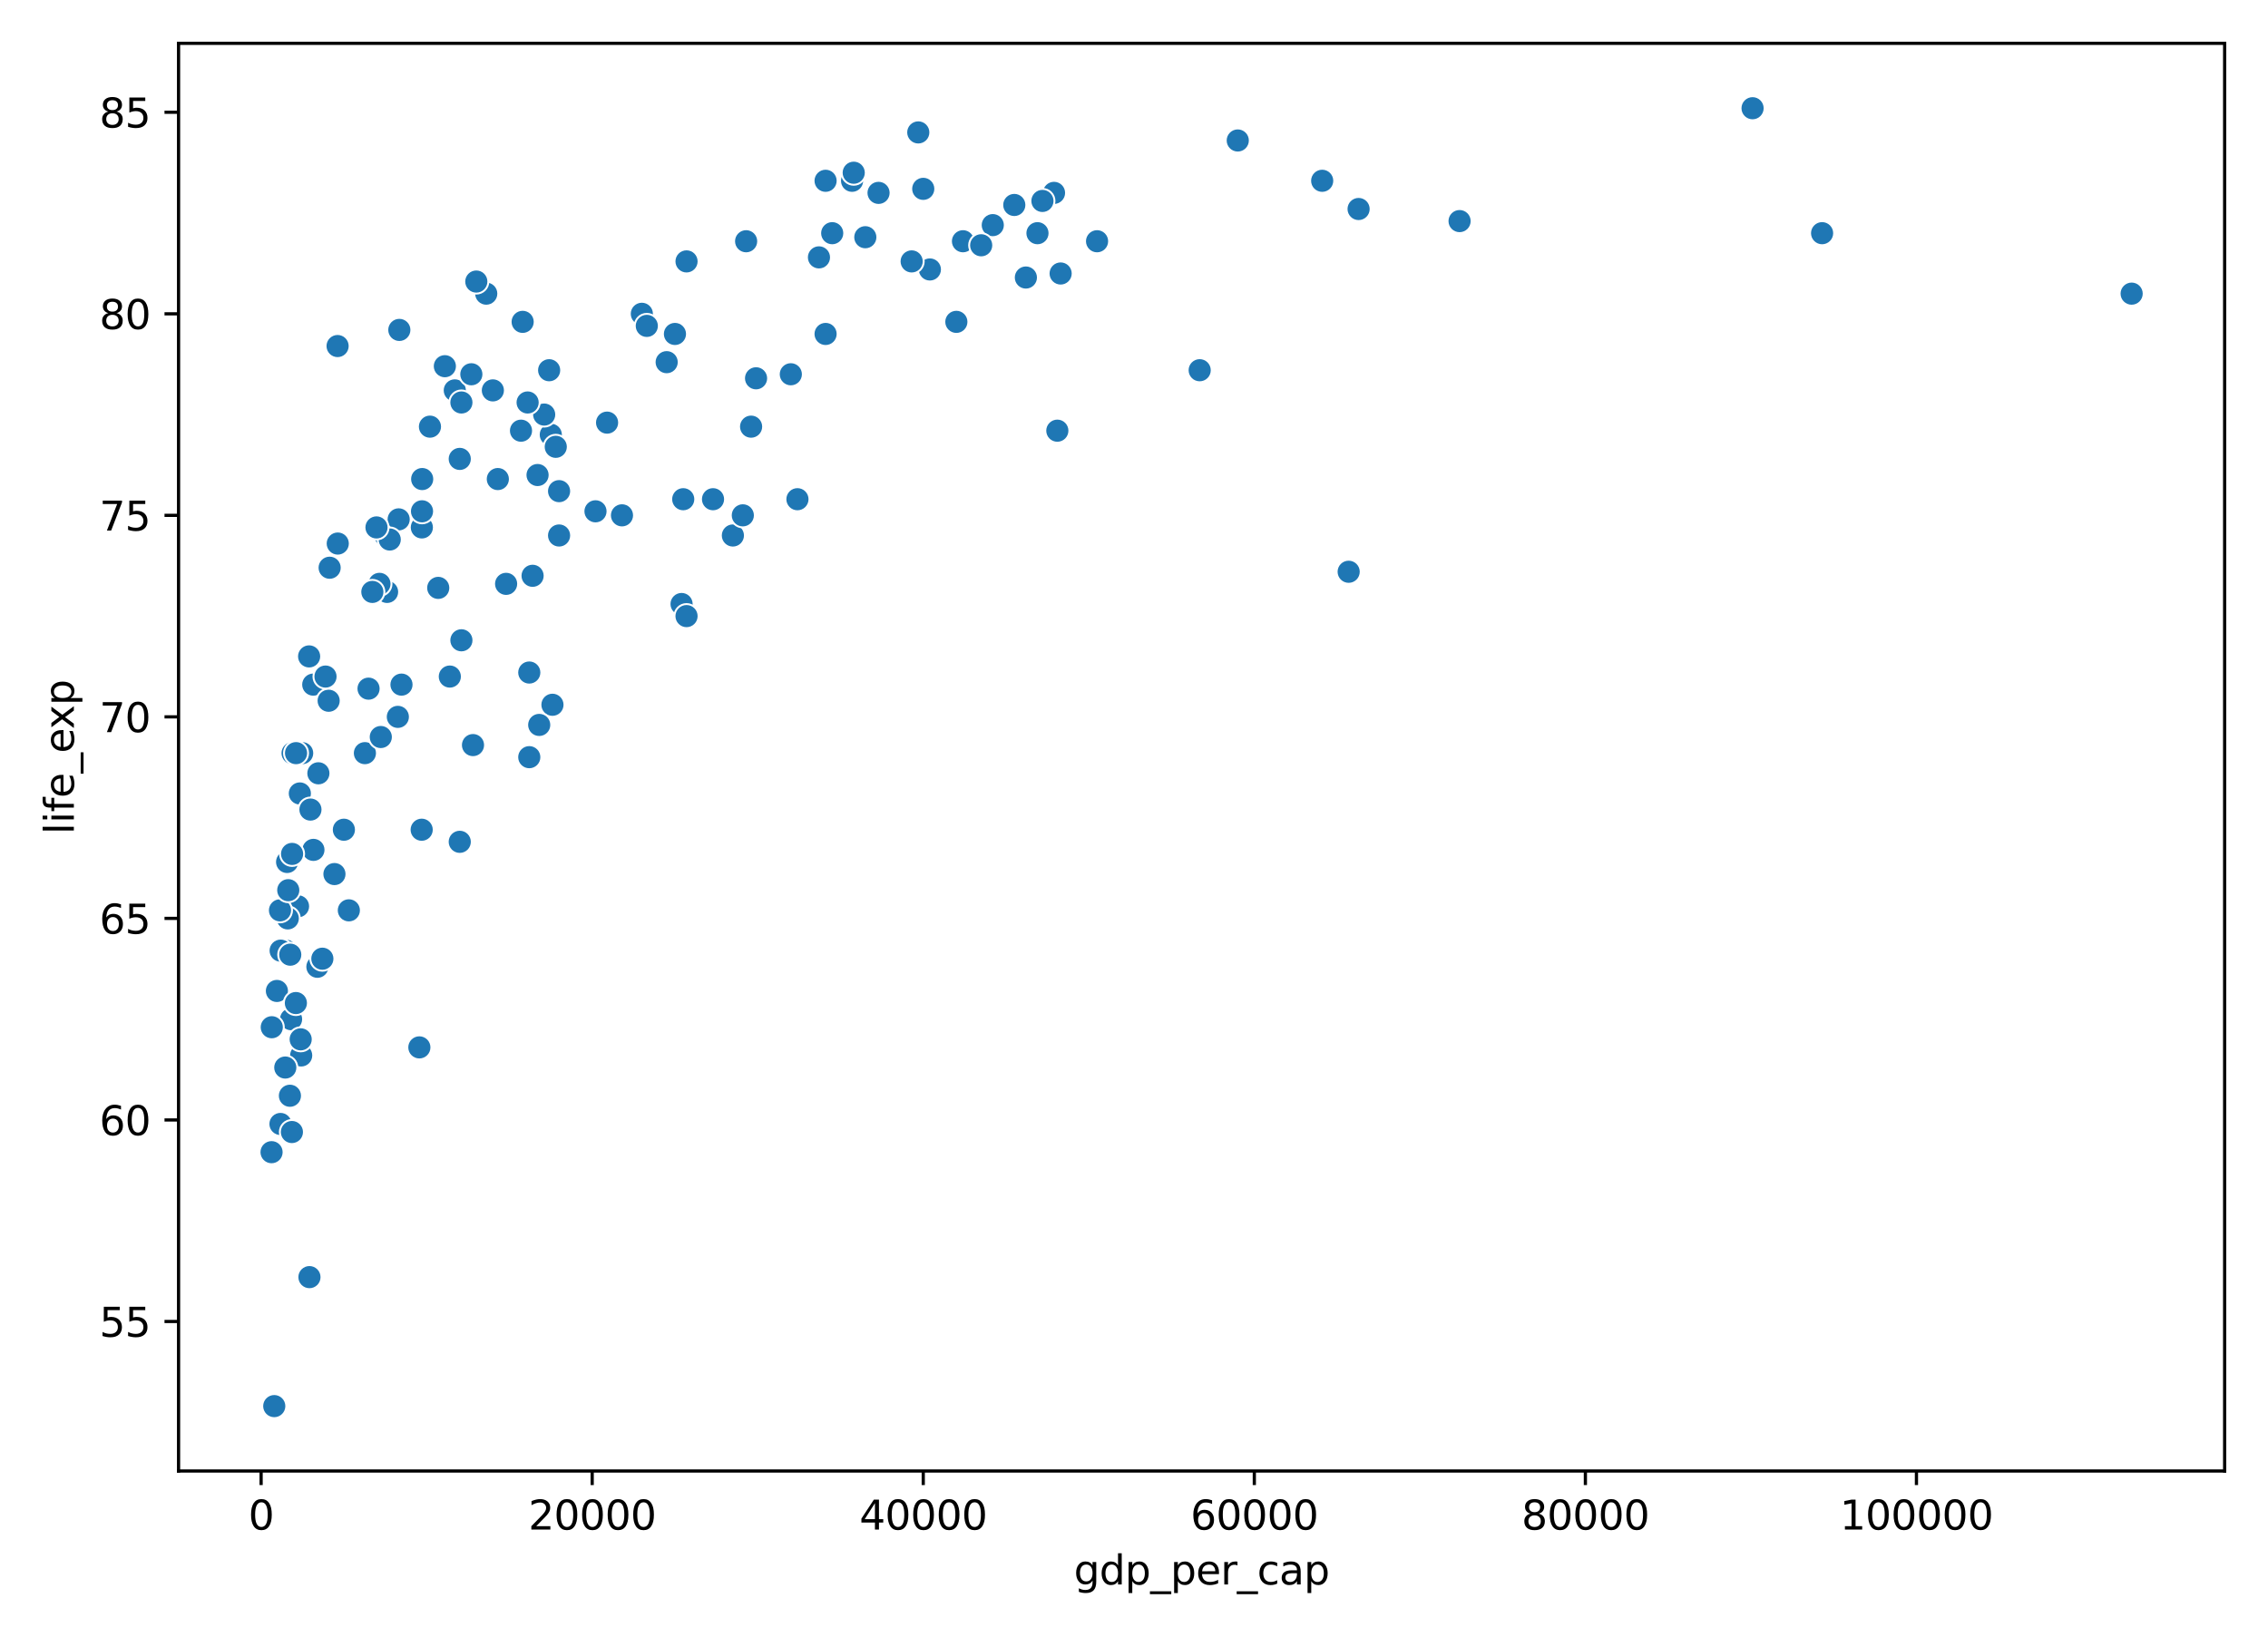 <?xml version="1.0" encoding="utf-8" standalone="no"?>
<!DOCTYPE svg PUBLIC "-//W3C//DTD SVG 1.1//EN"
  "http://www.w3.org/Graphics/SVG/1.1/DTD/svg11.dtd">
<svg height="408pt" version="1.1" viewBox="0 0 565 408" width="565pt" xmlns="http://www.w3.org/2000/svg" xmlns:xlink="http://www.w3.org/1999/xlink">
 <defs>
  <style type="text/css">*{stroke-linecap:butt;stroke-linejoin:round;}</style>
 </defs>
 <g id="figure_1">
  <g id="patch_1">
   <path d="M 0 408 
L 565 408 
L 565 0 
L 0 0 
z
" style="fill:#ffffff;"/>
  </g>
  <g id="axes_1">
   <g id="patch_2">
    <path d="M 44.481 366.566 
L 554.2 366.566 
L 554.2 10.8 
L 44.481 10.8 
z
" style="fill:#ffffff;"/>
   </g>
   <g id="PathCollection_1">
    <defs>
     <path d="M 0 3 
C 0.796 3 1.559 2.684 2.121 2.121 
C 2.684 1.559 3 0.796 3 0 
C 3 -0.796 2.684 -1.559 2.121 -2.121 
C 1.559 -2.684 0.796 -3 0 -3 
C -0.796 -3 -1.559 -2.684 -2.121 -2.121 
C -2.684 -1.559 -3 -0.796 -3 0 
C -3 0.796 -2.684 1.559 -2.121 2.121 
C -1.559 2.684 -0.796 3 0 3 
z
" id="m1c9cfbc303" style="stroke:#ffffff;stroke-width:0.48;"/>
    </defs>
    <g clip-path="url(#p5a96215a3f)">
     <use style="fill:#1f77b4;stroke:#ffffff;stroke-width:0.48;" x="239.895" xlink:href="#m1c9cfbc303" y="60.117"/>
     <use style="fill:#1f77b4;stroke:#ffffff;stroke-width:0.48;" x="264.225" xlink:href="#m1c9cfbc303" y="68.152"/>
     <use style="fill:#1f77b4;stroke:#ffffff;stroke-width:0.48;" x="338.452" xlink:href="#m1c9cfbc303" y="52.082"/>
     <use style="fill:#1f77b4;stroke:#ffffff;stroke-width:0.48;" x="262.575" xlink:href="#m1c9cfbc303" y="48.064"/>
     <use style="fill:#1f77b4;stroke:#ffffff;stroke-width:0.48;" x="273.297" xlink:href="#m1c9cfbc303" y="60.117"/>
     <use style="fill:#1f77b4;stroke:#ffffff;stroke-width:0.48;" x="308.349" xlink:href="#m1c9cfbc303" y="35.007"/>
     <use style="fill:#1f77b4;stroke:#ffffff;stroke-width:0.48;" x="259.689" xlink:href="#m1c9cfbc303" y="50.073"/>
     <use style="fill:#1f77b4;stroke:#ffffff;stroke-width:0.48;" x="215.565" xlink:href="#m1c9cfbc303" y="59.113"/>
     <use style="fill:#1f77b4;stroke:#ffffff;stroke-width:0.48;" x="247.318" xlink:href="#m1c9cfbc303" y="56.099"/>
     <use style="fill:#1f77b4;stroke:#ffffff;stroke-width:0.48;" x="258.452" xlink:href="#m1c9cfbc303" y="58.108"/>
     <use style="fill:#1f77b4;stroke:#ffffff;stroke-width:0.48;" x="252.678" xlink:href="#m1c9cfbc303" y="51.077"/>
     <use style="fill:#1f77b4;stroke:#ffffff;stroke-width:0.48;" x="130.203" xlink:href="#m1c9cfbc303" y="80.205"/>
     <use style="fill:#1f77b4;stroke:#ffffff;stroke-width:0.48;" x="205.668" xlink:href="#m1c9cfbc303" y="45.051"/>
     <use style="fill:#1f77b4;stroke:#ffffff;stroke-width:0.48;" x="453.917" xlink:href="#m1c9cfbc303" y="58.108"/>
     <use style="fill:#1f77b4;stroke:#ffffff;stroke-width:0.48;" x="231.647" xlink:href="#m1c9cfbc303" y="67.148"/>
     <use style="fill:#1f77b4;stroke:#ffffff;stroke-width:0.48;" x="363.607" xlink:href="#m1c9cfbc303" y="55.095"/>
     <use style="fill:#1f77b4;stroke:#ffffff;stroke-width:0.48;" x="255.565" xlink:href="#m1c9cfbc303" y="69.157"/>
     <use style="fill:#1f77b4;stroke:#ffffff;stroke-width:0.48;" x="244.431" xlink:href="#m1c9cfbc303" y="61.121"/>
     <use style="fill:#1f77b4;stroke:#ffffff;stroke-width:0.48;" x="298.864" xlink:href="#m1c9cfbc303" y="92.258"/>
     <use style="fill:#1f77b4;stroke:#ffffff;stroke-width:0.48;" x="205.668" xlink:href="#m1c9cfbc303" y="83.219"/>
     <use style="fill:#1f77b4;stroke:#ffffff;stroke-width:0.48;" x="335.978" xlink:href="#m1c9cfbc303" y="142.479"/>
     <use style="fill:#1f77b4;stroke:#ffffff;stroke-width:0.48;" x="227.111" xlink:href="#m1c9cfbc303" y="65.139"/>
     <use style="fill:#1f77b4;stroke:#ffffff;stroke-width:0.48;" x="139.276" xlink:href="#m1c9cfbc303" y="122.391"/>
     <use style="fill:#1f77b4;stroke:#ffffff;stroke-width:0.48;" x="229.998" xlink:href="#m1c9cfbc303" y="47.06"/>
     <use style="fill:#1f77b4;stroke:#ffffff;stroke-width:0.48;" x="159.894" xlink:href="#m1c9cfbc303" y="78.197"/>
     <use style="fill:#1f77b4;stroke:#ffffff;stroke-width:0.48;" x="96.43" xlink:href="#m1c9cfbc303" y="147.502"/>
     <use style="fill:#1f77b4;stroke:#ffffff;stroke-width:0.48;" x="263.4" xlink:href="#m1c9cfbc303" y="107.325"/>
     <use style="fill:#1f77b4;stroke:#ffffff;stroke-width:0.48;" x="531.031" xlink:href="#m1c9cfbc303" y="73.174"/>
     <use style="fill:#1f77b4;stroke:#ffffff;stroke-width:0.48;" x="212.266" xlink:href="#m1c9cfbc303" y="45.051"/>
     <use style="fill:#1f77b4;stroke:#ffffff;stroke-width:0.48;" x="161.131" xlink:href="#m1c9cfbc303" y="81.21"/>
     <use style="fill:#1f77b4;stroke:#ffffff;stroke-width:0.48;" x="124.018" xlink:href="#m1c9cfbc303" y="119.378"/>
     <use style="fill:#1f77b4;stroke:#ffffff;stroke-width:0.48;" x="151.234" xlink:href="#m1c9cfbc303" y="105.316"/>
     <use style="fill:#1f77b4;stroke:#ffffff;stroke-width:0.48;" x="436.597" xlink:href="#m1c9cfbc303" y="26.971"/>
     <use style="fill:#1f77b4;stroke:#ffffff;stroke-width:0.48;" x="96.017" xlink:href="#m1c9cfbc303" y="133.44"/>
     <use style="fill:#1f77b4;stroke:#ffffff;stroke-width:0.48;" x="212.678" xlink:href="#m1c9cfbc303" y="43.042"/>
     <use style="fill:#1f77b4;stroke:#ffffff;stroke-width:0.48;" x="238.245" xlink:href="#m1c9cfbc303" y="80.205"/>
     <use style="fill:#1f77b4;stroke:#ffffff;stroke-width:0.48;" x="182.575" xlink:href="#m1c9cfbc303" y="133.44"/>
     <use style="fill:#1f77b4;stroke:#ffffff;stroke-width:0.48;" x="188.348" xlink:href="#m1c9cfbc303" y="94.267"/>
     <use style="fill:#1f77b4;stroke:#ffffff;stroke-width:0.48;" x="91.811" xlink:href="#m1c9cfbc303" y="171.608"/>
     <use style="fill:#1f77b4;stroke:#ffffff;stroke-width:0.48;" x="198.657" xlink:href="#m1c9cfbc303" y="124.4"/>
     <use style="fill:#1f77b4;stroke:#ffffff;stroke-width:0.48;" x="121.131" xlink:href="#m1c9cfbc303" y="73.174"/>
     <use style="fill:#1f77b4;stroke:#ffffff;stroke-width:0.48;" x="204.018" xlink:href="#m1c9cfbc303" y="64.135"/>
     <use style="fill:#1f77b4;stroke:#ffffff;stroke-width:0.48;" x="84.1" xlink:href="#m1c9cfbc303" y="86.232"/>
     <use style="fill:#1f77b4;stroke:#ffffff;stroke-width:0.48;" x="137.214" xlink:href="#m1c9cfbc303" y="108.329"/>
     <use style="fill:#1f77b4;stroke:#ffffff;stroke-width:0.48;" x="170.204" xlink:href="#m1c9cfbc303" y="124.4"/>
     <use style="fill:#1f77b4;stroke:#ffffff;stroke-width:0.48;" x="207.317" xlink:href="#m1c9cfbc303" y="58.108"/>
     <use style="fill:#1f77b4;stroke:#ffffff;stroke-width:0.48;" x="107.11" xlink:href="#m1c9cfbc303" y="106.32"/>
     <use style="fill:#1f77b4;stroke:#ffffff;stroke-width:0.48;" x="329.38" xlink:href="#m1c9cfbc303" y="45.051"/>
     <use style="fill:#1f77b4;stroke:#ffffff;stroke-width:0.48;" x="136.801" xlink:href="#m1c9cfbc303" y="92.258"/>
     <use style="fill:#1f77b4;stroke:#ffffff;stroke-width:0.48;" x="177.626" xlink:href="#m1c9cfbc303" y="124.4"/>
     <use style="fill:#1f77b4;stroke:#ffffff;stroke-width:0.48;" x="218.864" xlink:href="#m1c9cfbc303" y="48.064"/>
     <use style="fill:#1f77b4;stroke:#ffffff;stroke-width:0.48;" x="197.008" xlink:href="#m1c9cfbc303" y="93.263"/>
     <use style="fill:#1f77b4;stroke:#ffffff;stroke-width:0.48;" x="99.316" xlink:href="#m1c9cfbc303" y="129.422"/>
     <use style="fill:#1f77b4;stroke:#ffffff;stroke-width:0.48;" x="154.946" xlink:href="#m1c9cfbc303" y="128.418"/>
     <use style="fill:#1f77b4;stroke:#ffffff;stroke-width:0.48;" x="228.761" xlink:href="#m1c9cfbc303" y="32.998"/>
     <use style="fill:#1f77b4;stroke:#ffffff;stroke-width:0.48;" x="84.141" xlink:href="#m1c9cfbc303" y="135.449"/>
     <use style="fill:#1f77b4;stroke:#ffffff;stroke-width:0.48;" x="169.791" xlink:href="#m1c9cfbc303" y="150.515"/>
     <use style="fill:#1f77b4;stroke:#ffffff;stroke-width:0.48;" x="94.533" xlink:href="#m1c9cfbc303" y="145.493"/>
     <use style="fill:#1f77b4;stroke:#ffffff;stroke-width:0.48;" x="187.111" xlink:href="#m1c9cfbc303" y="106.32"/>
     <use style="fill:#1f77b4;stroke:#ffffff;stroke-width:0.48;" x="114.533" xlink:href="#m1c9cfbc303" y="114.356"/>
     <use style="fill:#1f77b4;stroke:#ffffff;stroke-width:0.48;" x="118.657" xlink:href="#m1c9cfbc303" y="70.161"/>
     <use style="fill:#1f77b4;stroke:#ffffff;stroke-width:0.48;" x="185.874" xlink:href="#m1c9cfbc303" y="60.117"/>
     <use style="fill:#1f77b4;stroke:#ffffff;stroke-width:0.48;" x="85.667" xlink:href="#m1c9cfbc303" y="206.762"/>
     <use style="fill:#1f77b4;stroke:#ffffff;stroke-width:0.48;" x="171.028" xlink:href="#m1c9cfbc303" y="153.528"/>
     <use style="fill:#1f77b4;stroke:#ffffff;stroke-width:0.48;" x="99.11" xlink:href="#m1c9cfbc303" y="178.639"/>
     <use style="fill:#1f77b4;stroke:#ffffff;stroke-width:0.48;" x="133.915" xlink:href="#m1c9cfbc303" y="118.373"/>
     <use style="fill:#1f77b4;stroke:#ffffff;stroke-width:0.48;" x="92.76" xlink:href="#m1c9cfbc303" y="147.502"/>
     <use style="fill:#1f77b4;stroke:#ffffff;stroke-width:0.48;" x="126.08" xlink:href="#m1c9cfbc303" y="145.493"/>
     <use style="fill:#1f77b4;stroke:#ffffff;stroke-width:0.48;" x="138.451" xlink:href="#m1c9cfbc303" y="111.342"/>
     <use style="fill:#1f77b4;stroke:#ffffff;stroke-width:0.48;" x="78.038" xlink:href="#m1c9cfbc303" y="170.603"/>
     <use style="fill:#1f77b4;stroke:#ffffff;stroke-width:0.48;" x="166.08" xlink:href="#m1c9cfbc303" y="90.25"/>
     <use style="fill:#1f77b4;stroke:#ffffff;stroke-width:0.48;" x="132.678" xlink:href="#m1c9cfbc303" y="143.484"/>
     <use style="fill:#1f77b4;stroke:#ffffff;stroke-width:0.48;" x="168.142" xlink:href="#m1c9cfbc303" y="83.219"/>
     <use style="fill:#1f77b4;stroke:#ffffff;stroke-width:0.48;" x="185.049" xlink:href="#m1c9cfbc303" y="128.418"/>
     <use style="fill:#1f77b4;stroke:#ffffff;stroke-width:0.48;" x="139.276" xlink:href="#m1c9cfbc303" y="133.44"/>
     <use style="fill:#1f77b4;stroke:#ffffff;stroke-width:0.48;" x="171.028" xlink:href="#m1c9cfbc303" y="65.139"/>
     <use style="fill:#1f77b4;stroke:#ffffff;stroke-width:0.48;" x="117.832" xlink:href="#m1c9cfbc303" y="185.67"/>
     <use style="fill:#1f77b4;stroke:#ffffff;stroke-width:0.48;" x="86.904" xlink:href="#m1c9cfbc303" y="226.851"/>
     <use style="fill:#1f77b4;stroke:#ffffff;stroke-width:0.48;" x="137.626" xlink:href="#m1c9cfbc303" y="175.625"/>
     <use style="fill:#1f77b4;stroke:#ffffff;stroke-width:0.48;" x="122.781" xlink:href="#m1c9cfbc303" y="97.281"/>
     <use style="fill:#1f77b4;stroke:#ffffff;stroke-width:0.48;" x="97.09" xlink:href="#m1c9cfbc303" y="134.444"/>
     <use style="fill:#1f77b4;stroke:#ffffff;stroke-width:0.48;" x="131.853" xlink:href="#m1c9cfbc303" y="167.59"/>
     <use style="fill:#1f77b4;stroke:#ffffff;stroke-width:0.48;" x="113.296" xlink:href="#m1c9cfbc303" y="97.281"/>
     <use style="fill:#1f77b4;stroke:#ffffff;stroke-width:0.48;" x="114.945" xlink:href="#m1c9cfbc303" y="159.555"/>
     <use style="fill:#1f77b4;stroke:#ffffff;stroke-width:0.48;" x="135.564" xlink:href="#m1c9cfbc303" y="103.307"/>
     <use style="fill:#1f77b4;stroke:#ffffff;stroke-width:0.48;" x="93.791" xlink:href="#m1c9cfbc303" y="131.431"/>
     <use style="fill:#1f77b4;stroke:#ffffff;stroke-width:0.48;" x="105.09" xlink:href="#m1c9cfbc303" y="131.431"/>
     <use style="fill:#1f77b4;stroke:#ffffff;stroke-width:0.48;" x="79.069" xlink:href="#m1c9cfbc303" y="240.913"/>
     <use style="fill:#1f77b4;stroke:#ffffff;stroke-width:0.48;" x="148.348" xlink:href="#m1c9cfbc303" y="127.413"/>
     <use style="fill:#1f77b4;stroke:#ffffff;stroke-width:0.48;" x="83.316" xlink:href="#m1c9cfbc303" y="217.811"/>
     <use style="fill:#1f77b4;stroke:#ffffff;stroke-width:0.48;" x="76.925" xlink:href="#m1c9cfbc303" y="163.572"/>
     <use style="fill:#1f77b4;stroke:#ffffff;stroke-width:0.48;" x="99.481" xlink:href="#m1c9cfbc303" y="82.214"/>
     <use style="fill:#1f77b4;stroke:#ffffff;stroke-width:0.48;" x="74.244" xlink:href="#m1c9cfbc303" y="225.846"/>
     <use style="fill:#1f77b4;stroke:#ffffff;stroke-width:0.48;" x="131.853" xlink:href="#m1c9cfbc303" y="188.683"/>
     <use style="fill:#1f77b4;stroke:#ffffff;stroke-width:0.48;" x="114.533" xlink:href="#m1c9cfbc303" y="209.776"/>
     <use style="fill:#1f77b4;stroke:#ffffff;stroke-width:0.48;" x="117.42" xlink:href="#m1c9cfbc303" y="93.263"/>
     <use style="fill:#1f77b4;stroke:#ffffff;stroke-width:0.48;" x="105.131" xlink:href="#m1c9cfbc303" y="127.413"/>
     <use style="fill:#1f77b4;stroke:#ffffff;stroke-width:0.48;" x="81.873" xlink:href="#m1c9cfbc303" y="174.621"/>
     <use style="fill:#1f77b4;stroke:#ffffff;stroke-width:0.48;" x="79.316" xlink:href="#m1c9cfbc303" y="192.7"/>
     <use style="fill:#1f77b4;stroke:#ffffff;stroke-width:0.48;" x="67.65" xlink:href="#m1c9cfbc303" y="287.116"/>
     <use style="fill:#1f77b4;stroke:#ffffff;stroke-width:0.48;" x="105.048" xlink:href="#m1c9cfbc303" y="206.762"/>
     <use style="fill:#1f77b4;stroke:#ffffff;stroke-width:0.48;" x="68.982" xlink:href="#m1c9cfbc303" y="246.939"/>
     <use style="fill:#1f77b4;stroke:#ffffff;stroke-width:0.48;" x="72.512" xlink:href="#m1c9cfbc303" y="253.97"/>
     <use style="fill:#1f77b4;stroke:#ffffff;stroke-width:0.48;" x="105.172" xlink:href="#m1c9cfbc303" y="119.378"/>
     <use style="fill:#1f77b4;stroke:#ffffff;stroke-width:0.48;" x="131.44" xlink:href="#m1c9cfbc303" y="100.294"/>
     <use style="fill:#1f77b4;stroke:#ffffff;stroke-width:0.48;" x="75.028" xlink:href="#m1c9cfbc303" y="263.01"/>
     <use style="fill:#1f77b4;stroke:#ffffff;stroke-width:0.48;" x="109.172" xlink:href="#m1c9cfbc303" y="146.497"/>
     <use style="fill:#1f77b4;stroke:#ffffff;stroke-width:0.48;" x="71.522" xlink:href="#m1c9cfbc303" y="214.798"/>
     <use style="fill:#1f77b4;stroke:#ffffff;stroke-width:0.48;" x="78.079" xlink:href="#m1c9cfbc303" y="211.784"/>
     <use style="fill:#1f77b4;stroke:#ffffff;stroke-width:0.48;" x="81.09" xlink:href="#m1c9cfbc303" y="168.594"/>
     <use style="fill:#1f77b4;stroke:#ffffff;stroke-width:0.48;" x="69.873" xlink:href="#m1c9cfbc303" y="280.085"/>
     <use style="fill:#1f77b4;stroke:#ffffff;stroke-width:0.48;" x="110.822" xlink:href="#m1c9cfbc303" y="91.254"/>
     <use style="fill:#1f77b4;stroke:#ffffff;stroke-width:0.48;" x="82.12" xlink:href="#m1c9cfbc303" y="141.475"/>
     <use style="fill:#1f77b4;stroke:#ffffff;stroke-width:0.48;" x="129.791" xlink:href="#m1c9cfbc303" y="107.325"/>
     <use style="fill:#1f77b4;stroke:#ffffff;stroke-width:0.48;" x="73.708" xlink:href="#m1c9cfbc303" y="249.952"/>
     <use style="fill:#1f77b4;stroke:#ffffff;stroke-width:0.48;" x="71.069" xlink:href="#m1c9cfbc303" y="266.023"/>
     <use style="fill:#1f77b4;stroke:#ffffff;stroke-width:0.48;" x="114.945" xlink:href="#m1c9cfbc303" y="100.294"/>
     <use style="fill:#1f77b4;stroke:#ffffff;stroke-width:0.48;" x="90.904" xlink:href="#m1c9cfbc303" y="187.678"/>
     <use style="fill:#1f77b4;stroke:#ffffff;stroke-width:0.48;" x="72.224" xlink:href="#m1c9cfbc303" y="273.054"/>
     <use style="fill:#1f77b4;stroke:#ffffff;stroke-width:0.48;" x="100.018" xlink:href="#m1c9cfbc303" y="170.603"/>
     <use style="fill:#1f77b4;stroke:#ffffff;stroke-width:0.48;" x="72.883" xlink:href="#m1c9cfbc303" y="187.678"/>
     <use style="fill:#1f77b4;stroke:#ffffff;stroke-width:0.48;" x="104.471" xlink:href="#m1c9cfbc303" y="261.001"/>
     <use style="fill:#1f77b4;stroke:#ffffff;stroke-width:0.48;" x="72.76" xlink:href="#m1c9cfbc303" y="212.789"/>
     <use style="fill:#1f77b4;stroke:#ffffff;stroke-width:0.48;" x="112.059" xlink:href="#m1c9cfbc303" y="168.594"/>
     <use style="fill:#1f77b4;stroke:#ffffff;stroke-width:0.48;" x="80.306" xlink:href="#m1c9cfbc303" y="238.904"/>
     <use style="fill:#1f77b4;stroke:#ffffff;stroke-width:0.48;" x="71.687" xlink:href="#m1c9cfbc303" y="228.86"/>
     <use style="fill:#1f77b4;stroke:#ffffff;stroke-width:0.48;" x="94.863" xlink:href="#m1c9cfbc303" y="183.661"/>
     <use style="fill:#1f77b4;stroke:#ffffff;stroke-width:0.48;" x="69.749" xlink:href="#m1c9cfbc303" y="226.851"/>
     <use style="fill:#1f77b4;stroke:#ffffff;stroke-width:0.48;" x="75.275" xlink:href="#m1c9cfbc303" y="187.678"/>
     <use style="fill:#1f77b4;stroke:#ffffff;stroke-width:0.48;" x="71.193" xlink:href="#m1c9cfbc303" y="236.895"/>
     <use style="fill:#1f77b4;stroke:#ffffff;stroke-width:0.48;" x="77.09" xlink:href="#m1c9cfbc303" y="318.253"/>
     <use style="fill:#1f77b4;stroke:#ffffff;stroke-width:0.48;" x="67.704" xlink:href="#m1c9cfbc303" y="255.979"/>
     <use style="fill:#1f77b4;stroke:#ffffff;stroke-width:0.48;" x="74.904" xlink:href="#m1c9cfbc303" y="258.992"/>
     <use style="fill:#1f77b4;stroke:#ffffff;stroke-width:0.48;" x="71.811" xlink:href="#m1c9cfbc303" y="221.829"/>
     <use style="fill:#1f77b4;stroke:#ffffff;stroke-width:0.48;" x="134.327" xlink:href="#m1c9cfbc303" y="180.647"/>
     <use style="fill:#1f77b4;stroke:#ffffff;stroke-width:0.48;" x="77.007" xlink:href="#m1c9cfbc303" y="163.572"/>
     <use style="fill:#1f77b4;stroke:#ffffff;stroke-width:0.48;" x="69.914" xlink:href="#m1c9cfbc303" y="236.895"/>
     <use style="fill:#1f77b4;stroke:#ffffff;stroke-width:0.48;" x="74.698" xlink:href="#m1c9cfbc303" y="197.723"/>
     <use style="fill:#1f77b4;stroke:#ffffff;stroke-width:0.48;" x="73.749" xlink:href="#m1c9cfbc303" y="187.678"/>
     <use style="fill:#1f77b4;stroke:#ffffff;stroke-width:0.48;" x="77.337" xlink:href="#m1c9cfbc303" y="201.74"/>
     <use style="fill:#1f77b4;stroke:#ffffff;stroke-width:0.48;" x="72.306" xlink:href="#m1c9cfbc303" y="237.899"/>
     <use style="fill:#1f77b4;stroke:#ffffff;stroke-width:0.48;" x="68.322" xlink:href="#m1c9cfbc303" y="350.394"/>
     <use style="fill:#1f77b4;stroke:#ffffff;stroke-width:0.48;" x="72.718" xlink:href="#m1c9cfbc303" y="282.094"/>
    </g>
   </g>
   <g id="matplotlib.axis_1">
    <g id="xtick_1">
     <g id="line2d_1">
      <defs>
       <path d="M 0 0 
L 0 3.5 
" id="m059829f1f1" style="stroke:#000000;stroke-width:0.8;"/>
      </defs>
      <g>
       <use style="stroke:#000000;stroke-width:0.8;" x="65.048" xlink:href="#m059829f1f1" y="366.566"/>
      </g>
     </g>
     <g id="text_1">
      <!-- 0 -->
      <g transform="translate(61.867 381.164)scale(0.1 -0.1)">
       <defs>
        <path d="M 2034 4250 
Q 1547 4250 1301 3770 
Q 1056 3291 1056 2328 
Q 1056 1369 1301 889 
Q 1547 409 2034 409 
Q 2525 409 2770 889 
Q 3016 1369 3016 2328 
Q 3016 3291 2770 3770 
Q 2525 4250 2034 4250 
z
M 2034 4750 
Q 2819 4750 3233 4129 
Q 3647 3509 3647 2328 
Q 3647 1150 3233 529 
Q 2819 -91 2034 -91 
Q 1250 -91 836 529 
Q 422 1150 422 2328 
Q 422 3509 836 4129 
Q 1250 4750 2034 4750 
z
" id="DejaVuSans-30" transform="scale(0.016)"/>
       </defs>
       <use xlink:href="#DejaVuSans-30"/>
      </g>
     </g>
    </g>
    <g id="xtick_2">
     <g id="line2d_2">
      <g>
       <use style="stroke:#000000;stroke-width:0.8;" x="147.523" xlink:href="#m059829f1f1" y="366.566"/>
      </g>
     </g>
     <g id="text_2">
      <!-- 20000 -->
      <g transform="translate(131.617 381.164)scale(0.1 -0.1)">
       <defs>
        <path d="M 1228 531 
L 3431 531 
L 3431 0 
L 469 0 
L 469 531 
Q 828 903 1448 1529 
Q 2069 2156 2228 2338 
Q 2531 2678 2651 2914 
Q 2772 3150 2772 3378 
Q 2772 3750 2511 3984 
Q 2250 4219 1831 4219 
Q 1534 4219 1204 4116 
Q 875 4013 500 3803 
L 500 4441 
Q 881 4594 1212 4672 
Q 1544 4750 1819 4750 
Q 2544 4750 2975 4387 
Q 3406 4025 3406 3419 
Q 3406 3131 3298 2873 
Q 3191 2616 2906 2266 
Q 2828 2175 2409 1742 
Q 1991 1309 1228 531 
z
" id="DejaVuSans-32" transform="scale(0.016)"/>
       </defs>
       <use xlink:href="#DejaVuSans-32"/>
       <use x="63.623" xlink:href="#DejaVuSans-30"/>
       <use x="127.246" xlink:href="#DejaVuSans-30"/>
       <use x="190.869" xlink:href="#DejaVuSans-30"/>
       <use x="254.492" xlink:href="#DejaVuSans-30"/>
      </g>
     </g>
    </g>
    <g id="xtick_3">
     <g id="line2d_3">
      <g>
       <use style="stroke:#000000;stroke-width:0.8;" x="229.998" xlink:href="#m059829f1f1" y="366.566"/>
      </g>
     </g>
     <g id="text_3">
      <!-- 40000 -->
      <g transform="translate(214.092 381.164)scale(0.1 -0.1)">
       <defs>
        <path d="M 2419 4116 
L 825 1625 
L 2419 1625 
L 2419 4116 
z
M 2253 4666 
L 3047 4666 
L 3047 1625 
L 3713 1625 
L 3713 1100 
L 3047 1100 
L 3047 0 
L 2419 0 
L 2419 1100 
L 313 1100 
L 313 1709 
L 2253 4666 
z
" id="DejaVuSans-34" transform="scale(0.016)"/>
       </defs>
       <use xlink:href="#DejaVuSans-34"/>
       <use x="63.623" xlink:href="#DejaVuSans-30"/>
       <use x="127.246" xlink:href="#DejaVuSans-30"/>
       <use x="190.869" xlink:href="#DejaVuSans-30"/>
       <use x="254.492" xlink:href="#DejaVuSans-30"/>
      </g>
     </g>
    </g>
    <g id="xtick_4">
     <g id="line2d_4">
      <g>
       <use style="stroke:#000000;stroke-width:0.8;" x="312.473" xlink:href="#m059829f1f1" y="366.566"/>
      </g>
     </g>
     <g id="text_4">
      <!-- 60000 -->
      <g transform="translate(296.566 381.164)scale(0.1 -0.1)">
       <defs>
        <path d="M 2113 2584 
Q 1688 2584 1439 2293 
Q 1191 2003 1191 1497 
Q 1191 994 1439 701 
Q 1688 409 2113 409 
Q 2538 409 2786 701 
Q 3034 994 3034 1497 
Q 3034 2003 2786 2293 
Q 2538 2584 2113 2584 
z
M 3366 4563 
L 3366 3988 
Q 3128 4100 2886 4159 
Q 2644 4219 2406 4219 
Q 1781 4219 1451 3797 
Q 1122 3375 1075 2522 
Q 1259 2794 1537 2939 
Q 1816 3084 2150 3084 
Q 2853 3084 3261 2657 
Q 3669 2231 3669 1497 
Q 3669 778 3244 343 
Q 2819 -91 2113 -91 
Q 1303 -91 875 529 
Q 447 1150 447 2328 
Q 447 3434 972 4092 
Q 1497 4750 2381 4750 
Q 2619 4750 2861 4703 
Q 3103 4656 3366 4563 
z
" id="DejaVuSans-36" transform="scale(0.016)"/>
       </defs>
       <use xlink:href="#DejaVuSans-36"/>
       <use x="63.623" xlink:href="#DejaVuSans-30"/>
       <use x="127.246" xlink:href="#DejaVuSans-30"/>
       <use x="190.869" xlink:href="#DejaVuSans-30"/>
       <use x="254.492" xlink:href="#DejaVuSans-30"/>
      </g>
     </g>
    </g>
    <g id="xtick_5">
     <g id="line2d_5">
      <g>
       <use style="stroke:#000000;stroke-width:0.8;" x="394.948" xlink:href="#m059829f1f1" y="366.566"/>
      </g>
     </g>
     <g id="text_5">
      <!-- 80000 -->
      <g transform="translate(379.041 381.164)scale(0.1 -0.1)">
       <defs>
        <path d="M 2034 2216 
Q 1584 2216 1326 1975 
Q 1069 1734 1069 1313 
Q 1069 891 1326 650 
Q 1584 409 2034 409 
Q 2484 409 2743 651 
Q 3003 894 3003 1313 
Q 3003 1734 2745 1975 
Q 2488 2216 2034 2216 
z
M 1403 2484 
Q 997 2584 770 2862 
Q 544 3141 544 3541 
Q 544 4100 942 4425 
Q 1341 4750 2034 4750 
Q 2731 4750 3128 4425 
Q 3525 4100 3525 3541 
Q 3525 3141 3298 2862 
Q 3072 2584 2669 2484 
Q 3125 2378 3379 2068 
Q 3634 1759 3634 1313 
Q 3634 634 3220 271 
Q 2806 -91 2034 -91 
Q 1263 -91 848 271 
Q 434 634 434 1313 
Q 434 1759 690 2068 
Q 947 2378 1403 2484 
z
M 1172 3481 
Q 1172 3119 1398 2916 
Q 1625 2713 2034 2713 
Q 2441 2713 2670 2916 
Q 2900 3119 2900 3481 
Q 2900 3844 2670 4047 
Q 2441 4250 2034 4250 
Q 1625 4250 1398 4047 
Q 1172 3844 1172 3481 
z
" id="DejaVuSans-38" transform="scale(0.016)"/>
       </defs>
       <use xlink:href="#DejaVuSans-38"/>
       <use x="63.623" xlink:href="#DejaVuSans-30"/>
       <use x="127.246" xlink:href="#DejaVuSans-30"/>
       <use x="190.869" xlink:href="#DejaVuSans-30"/>
       <use x="254.492" xlink:href="#DejaVuSans-30"/>
      </g>
     </g>
    </g>
    <g id="xtick_6">
     <g id="line2d_6">
      <g>
       <use style="stroke:#000000;stroke-width:0.8;" x="477.422" xlink:href="#m059829f1f1" y="366.566"/>
      </g>
     </g>
     <g id="text_6">
      <!-- 100000 -->
      <g transform="translate(458.335 381.164)scale(0.1 -0.1)">
       <defs>
        <path d="M 794 531 
L 1825 531 
L 1825 4091 
L 703 3866 
L 703 4441 
L 1819 4666 
L 2450 4666 
L 2450 531 
L 3481 531 
L 3481 0 
L 794 0 
L 794 531 
z
" id="DejaVuSans-31" transform="scale(0.016)"/>
       </defs>
       <use xlink:href="#DejaVuSans-31"/>
       <use x="63.623" xlink:href="#DejaVuSans-30"/>
       <use x="127.246" xlink:href="#DejaVuSans-30"/>
       <use x="190.869" xlink:href="#DejaVuSans-30"/>
       <use x="254.492" xlink:href="#DejaVuSans-30"/>
       <use x="318.115" xlink:href="#DejaVuSans-30"/>
      </g>
     </g>
    </g>
    <g id="text_7">
     <!-- gdp_per_cap -->
     <g transform="translate(267.524 394.842)scale(0.1 -0.1)">
      <defs>
       <path d="M 2906 1791 
Q 2906 2416 2648 2759 
Q 2391 3103 1925 3103 
Q 1463 3103 1205 2759 
Q 947 2416 947 1791 
Q 947 1169 1205 825 
Q 1463 481 1925 481 
Q 2391 481 2648 825 
Q 2906 1169 2906 1791 
z
M 3481 434 
Q 3481 -459 3084 -895 
Q 2688 -1331 1869 -1331 
Q 1566 -1331 1297 -1286 
Q 1028 -1241 775 -1147 
L 775 -588 
Q 1028 -725 1275 -790 
Q 1522 -856 1778 -856 
Q 2344 -856 2625 -561 
Q 2906 -266 2906 331 
L 2906 616 
Q 2728 306 2450 153 
Q 2172 0 1784 0 
Q 1141 0 747 490 
Q 353 981 353 1791 
Q 353 2603 747 3093 
Q 1141 3584 1784 3584 
Q 2172 3584 2450 3431 
Q 2728 3278 2906 2969 
L 2906 3500 
L 3481 3500 
L 3481 434 
z
" id="DejaVuSans-67" transform="scale(0.016)"/>
       <path d="M 2906 2969 
L 2906 4863 
L 3481 4863 
L 3481 0 
L 2906 0 
L 2906 525 
Q 2725 213 2448 61 
Q 2172 -91 1784 -91 
Q 1150 -91 751 415 
Q 353 922 353 1747 
Q 353 2572 751 3078 
Q 1150 3584 1784 3584 
Q 2172 3584 2448 3432 
Q 2725 3281 2906 2969 
z
M 947 1747 
Q 947 1113 1208 752 
Q 1469 391 1925 391 
Q 2381 391 2643 752 
Q 2906 1113 2906 1747 
Q 2906 2381 2643 2742 
Q 2381 3103 1925 3103 
Q 1469 3103 1208 2742 
Q 947 2381 947 1747 
z
" id="DejaVuSans-64" transform="scale(0.016)"/>
       <path d="M 1159 525 
L 1159 -1331 
L 581 -1331 
L 581 3500 
L 1159 3500 
L 1159 2969 
Q 1341 3281 1617 3432 
Q 1894 3584 2278 3584 
Q 2916 3584 3314 3078 
Q 3713 2572 3713 1747 
Q 3713 922 3314 415 
Q 2916 -91 2278 -91 
Q 1894 -91 1617 61 
Q 1341 213 1159 525 
z
M 3116 1747 
Q 3116 2381 2855 2742 
Q 2594 3103 2138 3103 
Q 1681 3103 1420 2742 
Q 1159 2381 1159 1747 
Q 1159 1113 1420 752 
Q 1681 391 2138 391 
Q 2594 391 2855 752 
Q 3116 1113 3116 1747 
z
" id="DejaVuSans-70" transform="scale(0.016)"/>
       <path d="M 3263 -1063 
L 3263 -1509 
L -63 -1509 
L -63 -1063 
L 3263 -1063 
z
" id="DejaVuSans-5f" transform="scale(0.016)"/>
       <path d="M 3597 1894 
L 3597 1613 
L 953 1613 
Q 991 1019 1311 708 
Q 1631 397 2203 397 
Q 2534 397 2845 478 
Q 3156 559 3463 722 
L 3463 178 
Q 3153 47 2828 -22 
Q 2503 -91 2169 -91 
Q 1331 -91 842 396 
Q 353 884 353 1716 
Q 353 2575 817 3079 
Q 1281 3584 2069 3584 
Q 2775 3584 3186 3129 
Q 3597 2675 3597 1894 
z
M 3022 2063 
Q 3016 2534 2758 2815 
Q 2500 3097 2075 3097 
Q 1594 3097 1305 2825 
Q 1016 2553 972 2059 
L 3022 2063 
z
" id="DejaVuSans-65" transform="scale(0.016)"/>
       <path d="M 2631 2963 
Q 2534 3019 2420 3045 
Q 2306 3072 2169 3072 
Q 1681 3072 1420 2755 
Q 1159 2438 1159 1844 
L 1159 0 
L 581 0 
L 581 3500 
L 1159 3500 
L 1159 2956 
Q 1341 3275 1631 3429 
Q 1922 3584 2338 3584 
Q 2397 3584 2469 3576 
Q 2541 3569 2628 3553 
L 2631 2963 
z
" id="DejaVuSans-72" transform="scale(0.016)"/>
       <path d="M 3122 3366 
L 3122 2828 
Q 2878 2963 2633 3030 
Q 2388 3097 2138 3097 
Q 1578 3097 1268 2742 
Q 959 2388 959 1747 
Q 959 1106 1268 751 
Q 1578 397 2138 397 
Q 2388 397 2633 464 
Q 2878 531 3122 666 
L 3122 134 
Q 2881 22 2623 -34 
Q 2366 -91 2075 -91 
Q 1284 -91 818 406 
Q 353 903 353 1747 
Q 353 2603 823 3093 
Q 1294 3584 2113 3584 
Q 2378 3584 2631 3529 
Q 2884 3475 3122 3366 
z
" id="DejaVuSans-63" transform="scale(0.016)"/>
       <path d="M 2194 1759 
Q 1497 1759 1228 1600 
Q 959 1441 959 1056 
Q 959 750 1161 570 
Q 1363 391 1709 391 
Q 2188 391 2477 730 
Q 2766 1069 2766 1631 
L 2766 1759 
L 2194 1759 
z
M 3341 1997 
L 3341 0 
L 2766 0 
L 2766 531 
Q 2569 213 2275 61 
Q 1981 -91 1556 -91 
Q 1019 -91 701 211 
Q 384 513 384 1019 
Q 384 1609 779 1909 
Q 1175 2209 1959 2209 
L 2766 2209 
L 2766 2266 
Q 2766 2663 2505 2880 
Q 2244 3097 1772 3097 
Q 1472 3097 1187 3025 
Q 903 2953 641 2809 
L 641 3341 
Q 956 3463 1253 3523 
Q 1550 3584 1831 3584 
Q 2591 3584 2966 3190 
Q 3341 2797 3341 1997 
z
" id="DejaVuSans-61" transform="scale(0.016)"/>
      </defs>
      <use xlink:href="#DejaVuSans-67"/>
      <use x="63.477" xlink:href="#DejaVuSans-64"/>
      <use x="126.953" xlink:href="#DejaVuSans-70"/>
      <use x="190.43" xlink:href="#DejaVuSans-5f"/>
      <use x="240.43" xlink:href="#DejaVuSans-70"/>
      <use x="303.906" xlink:href="#DejaVuSans-65"/>
      <use x="365.43" xlink:href="#DejaVuSans-72"/>
      <use x="406.543" xlink:href="#DejaVuSans-5f"/>
      <use x="456.543" xlink:href="#DejaVuSans-63"/>
      <use x="511.523" xlink:href="#DejaVuSans-61"/>
      <use x="572.803" xlink:href="#DejaVuSans-70"/>
     </g>
    </g>
   </g>
   <g id="matplotlib.axis_2">
    <g id="ytick_1">
     <g id="line2d_7">
      <defs>
       <path d="M 0 0 
L -3.5 0 
" id="mf335a59dcb" style="stroke:#000000;stroke-width:0.8;"/>
      </defs>
      <g>
       <use style="stroke:#000000;stroke-width:0.8;" x="44.481" xlink:href="#mf335a59dcb" y="329.302"/>
      </g>
     </g>
     <g id="text_8">
      <!-- 55 -->
      <g transform="translate(24.756 333.101)scale(0.1 -0.1)">
       <defs>
        <path d="M 691 4666 
L 3169 4666 
L 3169 4134 
L 1269 4134 
L 1269 2991 
Q 1406 3038 1543 3061 
Q 1681 3084 1819 3084 
Q 2600 3084 3056 2656 
Q 3513 2228 3513 1497 
Q 3513 744 3044 326 
Q 2575 -91 1722 -91 
Q 1428 -91 1123 -41 
Q 819 9 494 109 
L 494 744 
Q 775 591 1075 516 
Q 1375 441 1709 441 
Q 2250 441 2565 725 
Q 2881 1009 2881 1497 
Q 2881 1984 2565 2268 
Q 2250 2553 1709 2553 
Q 1456 2553 1204 2497 
Q 953 2441 691 2322 
L 691 4666 
z
" id="DejaVuSans-35" transform="scale(0.016)"/>
       </defs>
       <use xlink:href="#DejaVuSans-35"/>
       <use x="63.623" xlink:href="#DejaVuSans-35"/>
      </g>
     </g>
    </g>
    <g id="ytick_2">
     <g id="line2d_8">
      <g>
       <use style="stroke:#000000;stroke-width:0.8;" x="44.481" xlink:href="#mf335a59dcb" y="279.081"/>
      </g>
     </g>
     <g id="text_9">
      <!-- 60 -->
      <g transform="translate(24.756 282.88)scale(0.1 -0.1)">
       <use xlink:href="#DejaVuSans-36"/>
       <use x="63.623" xlink:href="#DejaVuSans-30"/>
      </g>
     </g>
    </g>
    <g id="ytick_3">
     <g id="line2d_9">
      <g>
       <use style="stroke:#000000;stroke-width:0.8;" x="44.481" xlink:href="#mf335a59dcb" y="228.86"/>
      </g>
     </g>
     <g id="text_10">
      <!-- 65 -->
      <g transform="translate(24.756 232.659)scale(0.1 -0.1)">
       <use xlink:href="#DejaVuSans-36"/>
       <use x="63.623" xlink:href="#DejaVuSans-35"/>
      </g>
     </g>
    </g>
    <g id="ytick_4">
     <g id="line2d_10">
      <g>
       <use style="stroke:#000000;stroke-width:0.8;" x="44.481" xlink:href="#mf335a59dcb" y="178.639"/>
      </g>
     </g>
     <g id="text_11">
      <!-- 70 -->
      <g transform="translate(24.756 182.438)scale(0.1 -0.1)">
       <defs>
        <path d="M 525 4666 
L 3525 4666 
L 3525 4397 
L 1831 0 
L 1172 0 
L 2766 4134 
L 525 4134 
L 525 4666 
z
" id="DejaVuSans-37" transform="scale(0.016)"/>
       </defs>
       <use xlink:href="#DejaVuSans-37"/>
       <use x="63.623" xlink:href="#DejaVuSans-30"/>
      </g>
     </g>
    </g>
    <g id="ytick_5">
     <g id="line2d_11">
      <g>
       <use style="stroke:#000000;stroke-width:0.8;" x="44.481" xlink:href="#mf335a59dcb" y="128.418"/>
      </g>
     </g>
     <g id="text_12">
      <!-- 75 -->
      <g transform="translate(24.756 132.217)scale(0.1 -0.1)">
       <use xlink:href="#DejaVuSans-37"/>
       <use x="63.623" xlink:href="#DejaVuSans-35"/>
      </g>
     </g>
    </g>
    <g id="ytick_6">
     <g id="line2d_12">
      <g>
       <use style="stroke:#000000;stroke-width:0.8;" x="44.481" xlink:href="#mf335a59dcb" y="78.197"/>
      </g>
     </g>
     <g id="text_13">
      <!-- 80 -->
      <g transform="translate(24.756 81.996)scale(0.1 -0.1)">
       <use xlink:href="#DejaVuSans-38"/>
       <use x="63.623" xlink:href="#DejaVuSans-30"/>
      </g>
     </g>
    </g>
    <g id="ytick_7">
     <g id="line2d_13">
      <g>
       <use style="stroke:#000000;stroke-width:0.8;" x="44.481" xlink:href="#mf335a59dcb" y="27.976"/>
      </g>
     </g>
     <g id="text_14">
      <!-- 85 -->
      <g transform="translate(24.756 31.775)scale(0.1 -0.1)">
       <use xlink:href="#DejaVuSans-38"/>
       <use x="63.623" xlink:href="#DejaVuSans-35"/>
      </g>
     </g>
    </g>
    <g id="text_15">
     <!-- life_exp -->
     <g transform="translate(18.398 207.92)rotate(-90)scale(0.1 -0.1)">
      <defs>
       <path d="M 603 4863 
L 1178 4863 
L 1178 0 
L 603 0 
L 603 4863 
z
" id="DejaVuSans-6c" transform="scale(0.016)"/>
       <path d="M 603 3500 
L 1178 3500 
L 1178 0 
L 603 0 
L 603 3500 
z
M 603 4863 
L 1178 4863 
L 1178 4134 
L 603 4134 
L 603 4863 
z
" id="DejaVuSans-69" transform="scale(0.016)"/>
       <path d="M 2375 4863 
L 2375 4384 
L 1825 4384 
Q 1516 4384 1395 4259 
Q 1275 4134 1275 3809 
L 1275 3500 
L 2222 3500 
L 2222 3053 
L 1275 3053 
L 1275 0 
L 697 0 
L 697 3053 
L 147 3053 
L 147 3500 
L 697 3500 
L 697 3744 
Q 697 4328 969 4595 
Q 1241 4863 1831 4863 
L 2375 4863 
z
" id="DejaVuSans-66" transform="scale(0.016)"/>
       <path d="M 3513 3500 
L 2247 1797 
L 3578 0 
L 2900 0 
L 1881 1375 
L 863 0 
L 184 0 
L 1544 1831 
L 300 3500 
L 978 3500 
L 1906 2253 
L 2834 3500 
L 3513 3500 
z
" id="DejaVuSans-78" transform="scale(0.016)"/>
      </defs>
      <use xlink:href="#DejaVuSans-6c"/>
      <use x="27.783" xlink:href="#DejaVuSans-69"/>
      <use x="55.566" xlink:href="#DejaVuSans-66"/>
      <use x="90.771" xlink:href="#DejaVuSans-65"/>
      <use x="152.295" xlink:href="#DejaVuSans-5f"/>
      <use x="202.295" xlink:href="#DejaVuSans-65"/>
      <use x="262.068" xlink:href="#DejaVuSans-78"/>
      <use x="321.248" xlink:href="#DejaVuSans-70"/>
     </g>
    </g>
   </g>
   <g id="patch_3">
    <path d="M 44.481 366.566 
L 44.481 10.8 
" style="fill:none;stroke:#000000;stroke-linecap:square;stroke-linejoin:miter;stroke-width:0.8;"/>
   </g>
   <g id="patch_4">
    <path d="M 554.2 366.566 
L 554.2 10.8 
" style="fill:none;stroke:#000000;stroke-linecap:square;stroke-linejoin:miter;stroke-width:0.8;"/>
   </g>
   <g id="patch_5">
    <path d="M 44.481 366.566 
L 554.2 366.566 
" style="fill:none;stroke:#000000;stroke-linecap:square;stroke-linejoin:miter;stroke-width:0.8;"/>
   </g>
   <g id="patch_6">
    <path d="M 44.481 10.8 
L 554.2 10.8 
" style="fill:none;stroke:#000000;stroke-linecap:square;stroke-linejoin:miter;stroke-width:0.8;"/>
   </g>
  </g>
 </g>
 <defs>
  <clipPath id="p5a96215a3f">
   <rect height="355.766" width="509.719" x="44.481" y="10.8"/>
  </clipPath>
 </defs>
</svg>
